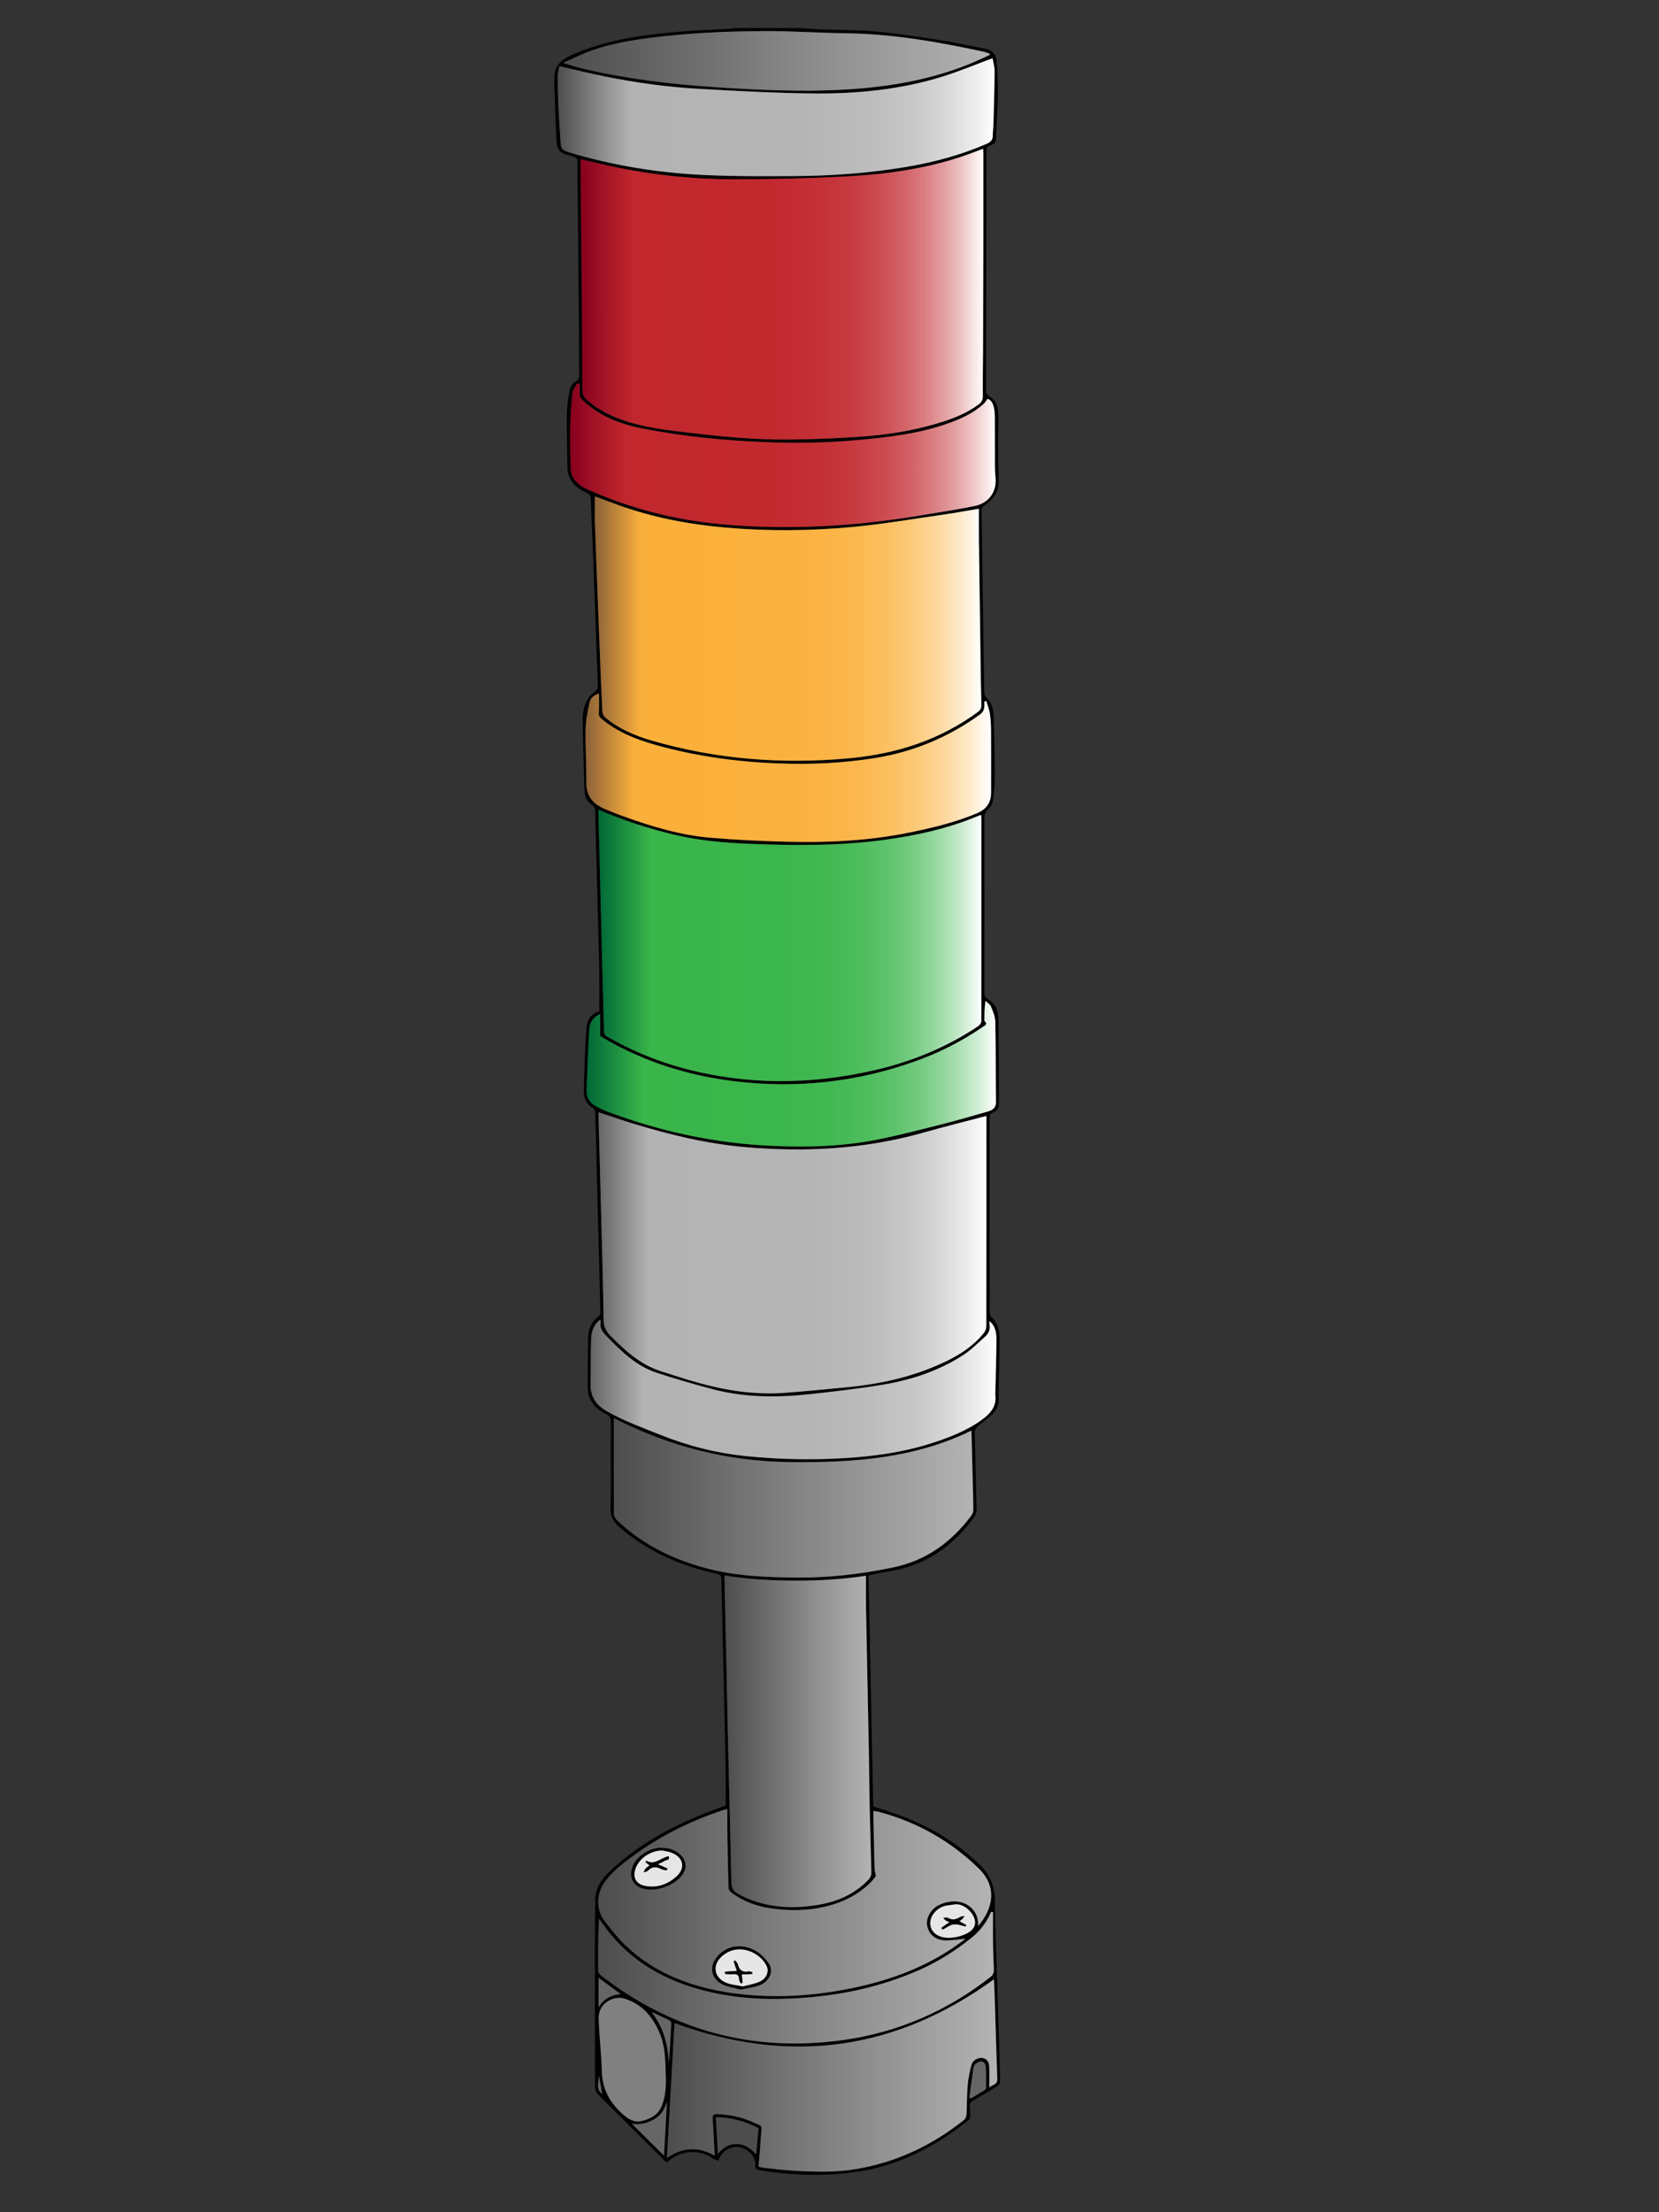 <?xml version="1.0" encoding="utf-8"?>
<!-- Generator: Adobe Illustrator 26.3.1, SVG Export Plug-In . SVG Version: 6.00 Build 0)  -->
<svg version="1.1" id="Ebene_1" xmlns="http://www.w3.org/2000/svg" xmlns:xlink="http://www.w3.org/1999/xlink" x="0px" y="0px"
	 viewBox="0 0 768 1024" style="enable-background:new 0 0 768 1024;" xml:space="preserve">
<rect x="0" y="0" width="768" height="1024" fill="#333333" stroke="none"/>
<style type="text/css">
	.st0{fill:url(#SVGID_1_);}
	.st1{fill:url(#SVGID_00000137089628785772728820000004601577001506030475_);}
	.st2{fill:url(#SVGID_00000098220040473866530240000016047696324863215491_);}
	.st3{fill:url(#SVGID_00000080171799049220916900000005534098490395308423_);}
	.st4{fill:url(#SVGID_00000176729031832410610670000004797937282737978272_);}
	.st5{fill:url(#SVGID_00000136398095290758713140000010739633936141887878_);}
	.st6{fill:url(#SVGID_00000027590628584482935360000016812913195761170606_);}
	.st7{fill:url(#SVGID_00000106829647223946579420000003453283770266988462_);}
	.st8{fill:url(#SVGID_00000090270622629293461190000016648112043289549442_);}
	.st9{fill:url(#SVGID_00000000207999492375396960000007026607851332858006_);}
	.st10{fill:url(#SVGID_00000017482376694123258560000016860485309171688327_);}
	.st11{fill:url(#SVGID_00000124872539555593956070000017447141594048274061_);}
	.st12{fill:url(#SVGID_00000156570554345045194380000005182421833139999138_);}
	.st13{fill:url(#SVGID_00000045611580002833252680000012505690187917093546_);}
	.st14{fill:url(#SVGID_00000097462267730625355170000004627720039255213469_);}
	.st15{fill:#808080;}
	.st16{fill:#4D4D4D;}
	.st17{fill:#E6E6E6;}
	.st18{fill:#666666;}
</style>
<g>
	<path d="M369.89,13c3.45,0.2,6.9,0.46,10.35,0.6c8.7,0.35,17.44,0.22,26.08,1.05c10.37,1,20.68,2.66,30.97,4.27
		c6.14,0.96,12.18,2.47,18.3,3.52c3.46,0.59,5.45,2.47,5.72,5.51c0.46,5.33,0.71,10.69,0.64,16.03c-0.1,6.78-0.67,13.56-0.9,20.34
		c-0.06,1.7-0.98,2.43-2.45,2.9c-1.35,0.44-2,1.11-1.99,2.65c0.07,10.52-0.01,21.05-0.02,31.57c-0.03,26.42-0.04,52.84-0.1,79.27
		c0,1.33,0.36,2.07,1.68,2.86c3.28,1.95,3.93,5.25,3.98,8.58c0.07,4.82-0.12,9.64-0.09,14.46c0.03,5.23,0.09,10.46,0.29,15.68
		c0.19,5.05-2.34,8.71-6.47,11.55c-1.06,0.73-1.51,1.38-1.49,2.61c0.31,18.87,0.57,37.75,0.84,56.62c0.13,9.1,0.29,18.19,0.4,27.29
		c0.01,1.14,0.3,1.92,1.22,2.8c2.65,2.54,3.08,5.95,3.18,9.28c0.27,8.89,0.48,17.78,0.49,26.68c0,3.91-0.37,7.84-0.94,11.72
		c-0.21,1.43-1.21,2.97-2.32,4c-1.21,1.13-1.57,2.21-1.57,3.72c0.04,27.03,0.04,54.07,0,81.1c0,1.39,0.31,2.15,1.75,2.97
		c3.37,1.92,4.67,5.28,4.73,8.73c0.23,13.17,0.18,26.34,0.29,39.51c0.02,2.03-0.93,3.38-2.84,4.12c-1.21,0.46-1.53,1.16-1.53,2.33
		c0.03,29.96,0.01,59.91,0.05,89.87c0,0.81,0.21,1.86,0.77,2.39c2.81,2.66,3.74,5.99,3.79,9.49c0.07,5.9-0.17,11.8-0.27,17.7
		c-0.06,3.67-0.18,7.33-0.14,11c0.03,2.91-1.1,5.33-3.3,7.27c-2.05,1.81-4.32,3.41-6.37,5.23c-0.69,0.61-1.41,1.62-1.4,2.44
		c0.24,12.15,0.64,24.29,0.86,36.43c0.02,1.16-0.67,2.48-1.4,3.48c-9.7,13.19-22.39,22.23-39.69,24.84
		c-2.72,0.41-5.39,1.06-8.08,1.59c-0.21,0.04-0.41,0.11-0.87,0.24c0.74,35.7,1.48,71.44,2.21,106.84
		c5.79,2.02,11.47,3.67,16.85,5.94c12.35,5.2,23.43,12.21,32.79,21.44c4.6,4.54,6.6,9.99,6.67,16.28
		c0.12,10.79,0.56,21.58,0.89,32.37c0.32,10.62,0.67,21.23,1.01,31.85c0.2,6.45,0.44,12.89,0.54,19.34
		c0.01,0.75-0.58,1.79-1.24,2.21c-3.66,2.33-7.39,4.56-11.17,6.71c-1.2,0.68-1.81,1.37-1.66,2.73c0.18,1.61,0.24,3.25,0.17,4.87
		c-0.02,0.57-0.42,1.29-0.9,1.67c-15.75,12.44-33.3,21.57-54.01,24.12c-14.16,1.75-28.38,1.24-42.49-1.1
		c-1.36-0.23-2.2-0.57-2.06-2.18c0.33-3.76-2.6-7.27-6.7-8.33c-3.7-0.96-7.7,0.84-9.58,4.31c-0.29,0.53-0.55,1.08-0.93,1.81
		c-0.8-0.32-1.6-0.48-2.19-0.91c-6.65-4.76-15.58-3.85-21.24,1.46c-0.1,0.09-0.25,0.12-0.48,0.23c-3.54-3.51-7.1-7.04-10.66-10.57
		c-7.02-6.96-14.07-13.9-21.02-20.93c-0.79-0.79-1.38-2.1-1.38-3.17c-0.08-22.96-0.07-45.91-0.05-68.87
		c0-6.11,0.03-12.21,0.16-18.32c0.1-4.97,2.63-8.94,6.22-12.41c10.69-10.33,23.37-18.03,37.13-24.2c5.61-2.52,11.45-4.58,17.01-6.78
		c0-5.32,0.08-10.74-0.02-16.15c-0.28-15.14-0.62-30.27-0.97-45.41c-0.33-14.39-0.73-28.77-0.97-43.16
		c-0.04-2.08-1.27-2.32-2.89-2.68c-16.68-3.69-31.64-10.44-44.32-21.42c-2.84-2.46-4.21-4.93-4.13-8.72
		c0.29-13.38,0.09-26.76,0.14-40.14c0.01-1.49-0.3-2.44-1.86-3.22c-5.4-2.7-8.91-6.67-8.86-12.74c0.06-7.94-0.03-15.88,0.25-23.81
		c0.13-3.55,1.85-6.64,4.91-8.98c0.48-0.37,0.73-1.26,0.71-1.91c-0.32-13.91-0.71-27.83-1.07-41.74
		c-0.25-9.98-0.47-19.95-0.72-29.93c-0.18-6.99-0.37-13.98-0.62-20.97c-0.02-0.58-0.37-1.41-0.85-1.69
		c-3.13-1.79-4.5-4.59-4.42-7.74c0.23-9.83,0.57-19.66,1.25-29.47c0.24-3.53,2.06-6.64,5.95-7.71c0-6.11,0.07-12.21-0.02-18.31
		c-0.12-7.6-0.37-15.2-0.57-22.8c-0.44-17.37-0.86-34.74-1.36-52.11c-0.02-0.74-0.56-1.72-1.19-2.14c-2.54-1.69-3.66-4.02-3.75-6.79
		c-0.33-11.05-0.68-22.11-0.81-33.16c-0.03-2.46,0.47-5.07,1.4-7.36c0.78-1.92,2.26-3.81,3.97-5.11c1.31-1,1.71-1.73,1.65-3.23
		c-0.56-13.7-1-27.41-1.51-41.11c-0.56-15.27-1.14-30.53-1.8-45.79c-0.03-0.69-0.89-1.64-1.62-1.96c-4.33-1.92-7.72-4.57-8.83-9.17
		c-0.16-0.66-0.28-1.33-0.29-2c-0.14-8.48-0.4-16.97-0.31-25.45c0.04-3.63,0.65-7.29,1.28-10.89c0.35-1.96,1.53-3.6,3.59-4.62
		c0.52-0.26,0.83-1.31,0.83-1.99c-0.02-10.25-0.09-20.51-0.17-30.76c-0.13-15.28-0.29-30.56-0.43-45.84
		c-0.07-7.6-0.17-15.21-0.18-22.81c0-1.23-0.43-1.76-1.7-2.12c-7.36-2.05-7.8-2.51-8.14-9.74c-0.38-8.14-0.59-16.28-0.87-24.42
		c-0.02-0.61,0.04-1.22,0.02-1.83c-0.23-5.52,2.39-8.62,7.96-11.1c16.01-7.13,33.05-9.39,50.34-10.87
		c7.8-0.67,15.64-0.87,23.46-1.31c0.48-0.03,0.95-0.22,1.42-0.33C349.85,13,359.87,13,369.89,13z M268.75,73.68
		c0,0.92-0.01,1.72,0,2.51c0.14,14.6,0.3,29.2,0.43,43.8c0.18,20.24,0.37,40.47,0.46,60.71c0.01,1.88,0.66,3.16,2.04,4.39
		c5.76,5.12,12.67,8.31,20.15,10.51c8.76,2.58,17.83,3.61,26.89,4.68c15.27,1.81,30.59,3.29,45.98,3.18
		c11.82-0.09,23.65-0.57,35.43-1.46c12.36-0.93,24.57-3.03,36.37-6.8c5.86-1.87,11.44-4.27,16.37-7.86
		c1.38-1.01,2.11-2.15,2.09-3.95c-0.08-6.93,0.08-13.85,0.1-20.78c0.06-17.79,0.11-35.59,0.14-53.38c0.02-12.77,0.01-25.54,0-38.31
		c0-0.64-0.08-1.27-0.14-2.06c-2.3,0.87-4.37,1.67-6.46,2.43c-18.61,6.73-38.1,9.45-57.85,10.45c-17.24,0.87-34.52,1.3-51.78,1.27
		c-18.6-0.04-37.06-2.02-55.25-5.85C278.8,76.12,273.91,74.89,268.75,73.68z M456.65,516.54c-9.88,2.61-19.61,5.02-29.23,7.74
		c-27.15,7.68-54.84,9.16-82.92,6.66c-17.57-1.56-34.51-5.72-51.23-10.78c-5.42-1.64-10.75-3.51-16.2-5.3c0,0.58-0.02,1.25,0,1.91
		c0.42,15.68,0.85,31.35,1.25,47.03c0.4,15.75,0.86,31.49,1.1,47.24c0.05,3.04,1.11,5.22,3.29,7.42
		c6.81,6.89,13.88,13.35,23.68,16.41c5.64,1.76,11.23,3.64,16.92,5.22c12.81,3.55,25.88,5.58,39.28,4.68
		c9.33-0.63,18.63-1.64,27.94-2.48c13.78-1.24,27.22-3.82,40.02-8.92c9.51-3.79,18.44-8.35,24.83-16.26
		c0.72-0.89,1.21-2.18,1.21-3.28c0.06-31.72,0.05-63.44,0.05-95.16C456.65,517.94,456.65,517.22,456.65,516.54z M277.06,374.81
		c0,0.68-0.01,1.15,0,1.62c0.52,21.31,1.03,42.62,1.57,63.92c0.31,12.35,0.69,24.7,0.99,37.05c0.03,1.12,0.32,1.81,1.42,2.44
		c10.94,6.28,22.54,11.17,34.86,14.52c29.48,8.02,59.12,7.84,88.79,1.06c17.35-3.97,33.48-10.59,48.05-20.35
		c0.74-0.5,1.55-1.52,1.55-2.29c0.08-31.11,0.06-62.21,0.05-93.32c0-0.71-0.07-1.41-0.11-2.17c-0.42,0.08-0.65,0.08-0.83,0.16
		c-13.91,5.92-28.6,9.21-43.63,11.27c-20.77,2.85-41.66,2.72-62.56,1.88c-11.82-0.48-23.59-1.46-35.11-4.23
		C300.14,383.5,288.52,379.78,277.06,374.81z M453.17,235.48c-5.65,0.95-10.9,1.94-16.18,2.69c-14.04,2.01-28.05,4.41-42.16,5.75
		c-19.73,1.87-39.54,2.03-59.34,0.26c-16.82-1.5-33.24-4.64-49.05-10.31c-3.77-1.35-7.51-2.79-11.04-4.1c0,4.36-0.13,8.69,0.02,13
		c0.65,18.25,1.38,36.49,2.09,54.74c0.41,10.65,0.8,21.3,1.32,31.94c0.05,0.98,0.73,2.18,1.54,2.85
		c6.15,5.08,13.45,8.22,21.19,10.47c29.85,8.69,60.32,11.11,91.39,8.25c22.27-2.05,42.55-8.63,60.16-21.77
		c0.64-0.48,1.18-1.49,1.18-2.26c0.02-4.07-0.17-8.14-0.23-12.21c-0.3-21.45-0.6-42.9-0.87-64.35
		C453.12,245.48,453.17,240.54,453.17,235.48z M335.4,729.26c0,0.64-0.01,1.1,0,1.56c0.3,13.78,0.61,27.55,0.91,41.33
		c0.23,10.79,0.44,21.58,0.7,32.37c0.49,21.17,1.05,42.34,1.5,63.51c0.15,7.17,0.07,7.2,6.95,10.5c0.52,0.25,1.05,0.46,1.59,0.67
		c10.41,4.03,21.16,4.31,32.06,2.46c9.02-1.54,16.91-5.2,23.06-11.71c0.72-0.76,1.23-2.02,1.22-3.03
		c-0.18-9.9-0.54-19.79-0.75-29.69c-0.2-9.16-0.26-18.31-0.43-27.47c-0.42-21.99-0.88-43.98-1.29-65.97
		c-0.09-4.72-0.01-9.45-0.01-14.4c-11.28,1.69-22.04,2.3-32.86,2.25C357.15,731.6,346.32,731.05,335.4,729.26z M449.71,662.19
		c-26.44,12.94-54.66,14.86-83.39,14.61c-29.14-0.25-56.36-7.14-82.17-20.38c0,0.99,0,1.33,0,1.66c0,14.19-0.03,28.39,0.05,42.58
		c0.01,1,0.63,2.23,1.4,2.97c11.49,11.12,25.56,18.06,41.33,22.29c13.69,3.67,27.74,4.19,41.82,4.32
		c15.06,0.14,29.88-1.62,44.63-4.68c15.76-3.27,27.04-11.87,36.08-23.73c0.63-0.83,1.12-1.96,1.12-2.95
		c-0.01-5.16-0.19-10.31-0.32-15.47C450.08,676.42,449.9,669.43,449.71,662.19z M452.79,891.52c7.14-8.17,8.87-18.29,0.28-26.66
		c-12.81-12.48-28.09-21.3-45.93-26.11c-0.86-0.23-1.77-0.34-2.82-0.53c0,1.32-0.02,2.4,0,3.48c0.16,7.67,0.3,15.34,0.51,23.01
		c0.03,1.11,0.37,2.21,0.63,3.67c-2.98,4.39-9.42,9.24-16.19,11.88c-10.35,4.02-21.11,4.59-32.06,3.11
		c-6.78-0.92-13.03-3.17-18.44-7.19c-0.71-0.53-1.49-1.45-1.52-2.21c-0.27-8.21-0.41-16.42-0.54-24.64
		c-0.06-3.9-0.01-7.81-0.01-11.98c-1.12,0.3-1.61,0.4-2.07,0.55c-15.11,4.97-29.03,11.97-41.65,21.22
		c-4.63,3.39-9.15,6.88-12.61,11.43c-4.33,5.69-4.76,13.2-0.35,18.82c2.95,3.77,5.88,7.62,9.35,10.96
		c13.9,13.37,31.4,19.81,50.77,22.37c18.39,2.43,36.64,1.21,54.69-2.52c18.34-3.79,35.41-10.32,50.26-21.38
		c0.64-0.48,1.27-0.98,1.81-1.41c-3.06,0.29-6.06,0.8-9.05,0.78c-3.36-0.02-6.25-1.35-7.82-4.35c-1.61-3.07-1.12-6.08,0.87-8.87
		c1.84-2.59,4.66-3.84,7.76-4.51C446.62,878.73,453.28,883.87,452.79,891.52z M312.25,936.48c-1.16,20.65-2.32,41.33-3.5,62.41
		c7.31-5.09,14.55-5.32,22.13-1.09c-0.17-3.04-0.31-5.75-0.46-8.46c-0.15-2.71-0.29-5.42-0.46-8.14c-0.15-2.34,0.22-2.74,2.79-2.59
		c5.41,0.31,10.64,1.38,15.53,3.61c5.26,2.4,4.31,1.04,4,6.4c-0.28,4.73-0.73,9.45-1.12,14.32c0.85,0.17,1.6,0.39,2.37,0.47
		c4.46,0.48,8.92,1.09,13.4,1.35c9.79,0.58,19.67,0.9,29.33-0.72c18.9-3.17,35.48-11.14,50.05-22.78c0.64-0.52,1.05-1.58,1.1-2.41
		c0.25-4.54,0.17-9.1,0.56-13.63c0.28-3.22,0.93-6.45,1.79-9.58c0.56-2.05,3.2-3.34,5.1-3.03c1.89,0.31,2.98,1.59,3.08,4.11
		c0.13,3.02,0.03,6.05,0.03,9.44c1.7-1.22,3.8-1.26,3.7-3.75c-0.46-12.48-0.78-24.97-1.16-37.45c-0.09-2.93-0.24-5.87-0.36-8.79
		C414.88,948.98,365.91,956.09,312.25,936.48z M258.95,30.66c-0.27,1.46-0.77,2.96-0.77,4.46c0,4.72,0.1,9.44,0.32,14.15
		c0.26,5.56,0.69,11.11,1.02,16.66c0.17,2.85,0.75,3.59,3.7,4.49c20.18,6.13,40.95,9.48,62.07,10.53c14.1,0.7,28.27,0.62,42.4,0.53
		c17.06-0.1,34.05-1.3,50.88-4.08c13.26-2.19,26.11-5.56,38.34-10.93c1.84-0.81,2.66-1.87,2.67-3.71c0.01-1.83,0.27-3.66,0.32-5.49
		c0.22-8.13,0.48-16.27,0.54-24.41c0.01-2.09-0.67-4.19-0.97-5.94c-7.88,2.92-15.3,6.05-22.97,8.44
		c-19.46,6.09-39.67,8.07-60.04,7.87c-17.61-0.17-35.22-1.14-52.81-2.13c-14.7-0.83-29.28-2.81-43.68-5.74
		C273.06,33.99,266.21,32.31,258.95,30.66z M457.17,184.59c-0.74,0.97-1.24,1.88-1.98,2.55c-4.38,3.91-9.68,6.43-15.23,8.48
		c-13.78,5.09-28.33,6.75-42.92,8.09c-14.46,1.32-28.96,1.55-43.48,0.95c-18.87-0.78-37.61-2.67-56.1-6.29
		c-10.42-2.04-20.08-5.77-27.74-13.12c-1.06-1.02-1.55-2-1.43-3.4c0.12-1.36,0.03-2.73,0.03-4.1c-0.38-0.09-0.76-0.17-1.14-0.26
		c-0.76,1.52-2.02,2.99-2.18,4.56c-0.56,5.31-0.9,10.66-1,16c-0.12,6.17,0.03,12.34,0.19,18.51c0.13,5.05,3.48,8.05,7.97,10.06
		c17.79,7.96,36.48,13.11,56.05,15.43c16.46,1.94,32.97,2.29,49.53,1.64c17.06-0.67,33.96-2.61,50.75-5.48
		c7.55-1.3,15.16-2.39,22.65-3.95c6.7-1.4,10.33-6.63,9.73-13.04c-0.18-1.89-0.27-3.79-0.28-5.69c-0.03-7.54,0.02-15.08-0.03-22.62
		c-0.01-1.55-0.16-3.13-0.55-4.63C459.58,186.61,458.76,185.08,457.17,184.59z M456.6,324.51c-0.3,0.06-0.59,0.11-0.89,0.17
		c0.02,2.22,0.26,4.38-2.02,6.02c-14.46,10.41-30.58,17.28-48.59,20.17c-14.64,2.35-29.4,3.06-44.23,2.52
		c-19.56-0.72-38.82-3.34-57.59-8.65c-9.01-2.55-17.58-5.97-24.73-11.95c-0.9-0.76-1.44-1.42-1.34-2.73
		c0.21-2.93,0.07-5.89,0.07-9.03c-2.57,0.9-3.89,1.91-4.42,4.41c-0.86,4.03-1.7,8.15-1.77,12.24c-0.14,8.21,0.42,16.42,0.35,24.63
		c-0.05,5.93,2.87,9.74,8.41,12.08c2.64,1.12,5.29,2.22,7.99,3.19c13.15,4.74,26.52,8.88,40.6,10.14
		c11.62,1.03,23.3,1.55,34.97,1.87c19.11,0.52,38.16-0.31,56.93-4.1c10.84-2.18,21.57-4.7,31.76-8.97c4.55-1.9,6.7-4.98,6.71-9.5
		c0.02-9.64,0.04-19.27-0.02-28.91c-0.02-2.57-0.13-5.17-0.52-7.71C457.96,328.41,457.17,326.47,456.6,324.51z M277.8,469.39
		c-3.36,1.49-4.81,4.1-4.99,7.05c-0.59,9.48-0.97,18.97-1.25,28.47c-0.1,3.37,1.68,5.98,4.98,7.54c1.68,0.79,3.35,1.63,5.1,2.28
		c24.22,9.07,49.33,14.46,75.42,15.67c16.73,0.77,33.4,0.3,49.81-3.03c10.11-2.05,20.1-4.67,30.09-7.2
		c6.84-1.74,13.61-3.74,20.39-5.68c2.21-0.63,3.74-1.73,3.71-4.33c-0.15-12.36-0.04-24.72-0.29-37.07
		c-0.05-2.41-1.09-4.87-2.02-7.18c-0.41-1.02-1.67-1.75-2.55-2.61c-0.49,3.08-0.49,5.8-0.49,8.51c0,0.27-0.09,0.65,0.06,0.8
		c1.64,1.55,0.09,2.11-0.97,2.84c-9.83,6.74-20.48,12.07-31.87,16.08c-26.71,9.4-54.23,12.39-82.55,9.01
		c-21.96-2.62-42.44-9.15-61.25-20.16c-0.64-0.38-1.24-0.83-1.33-0.89C277.8,475.83,277.8,472.74,277.8,469.39z M458.09,611.48
		c0,0.6-0.09,1.21,0.02,1.79c0.4,2.21-0.46,4.02-2.12,5.48c-3.26,2.87-6.32,6.05-9.97,8.42c-11.31,7.35-24.09,11.6-37.54,13.82
		c-11.2,1.85-22.51,3.16-33.81,4.37c-15.01,1.61-30.01,1.56-44.68-2.31c-8.77-2.31-17.5-4.84-26.09-7.67
		c-9.26-3.05-15.86-9.55-22.34-16.11c-2.07-2.1-4.13-4.06-3.48-7.25c0.07-0.34-0.14-0.73-0.24-1.16c-2.64,1.95-4.09,4.84-4.19,9.1
		c-0.17,6.99-0.12,13.97-0.24,20.96c-0.1,5.56,2.52,9.45,7.58,12.35c7.84,4.49,16.36,7.53,24.74,10.9
		c12.89,5.18,26.25,8.51,40.19,9.9c14.96,1.49,29.95,1.8,44.97,0.88c13.35-0.81,26.52-2.58,39.26-6.56
		c8.75-2.74,17.27-5.98,24.64-11.37c3.96-2.9,6.73-6.38,5.97-11.46c-0.08-0.53,0.04-1.08,0.05-1.63c0.18-8.07,0.44-16.14,0.48-24.22
		C461.29,616.74,460.72,613.78,458.09,611.48z M458.17,25.41c-0.02-0.18-0.03-0.37-0.05-0.55c-0.91-0.31-1.79-0.71-2.73-0.91
		c-20.93-4.54-41.98-8.25-63.58-8.54c-12.62-0.17-25.23-1.08-37.85-1.02c-17.78,0.08-35.55,0.88-53.18,3.15
		c-12.16,1.56-24.14,3.88-35.14,9.36c-1.6,0.8-3.3,1.41-4.95,2.1c3.63,1.39,7.16,2.33,10.73,3.15c19.85,4.53,40.04,6.95,60.4,8.25
		c22.89,1.46,45.79,2.48,68.7,0.35c17.13-1.6,33.75-5.07,49.53-11.65C452.79,27.95,455.46,26.64,458.17,25.41z M459.69,885.02
		c-0.3,0-0.59,0-0.89-0.01c-1.99,4.71-5.02,8.76-9.11,12.02c-7.59,6.06-15.79,11.27-24.89,15.2c-14.62,6.31-29.95,10.16-45.91,11.88
		c-17.21,1.85-34.34,1.79-51.23-2.27c-19.25-4.62-35.42-13.69-47.06-29.11c-1.14-1.51-2.2-3.08-3.29-4.63
		c-0.43,8.15-0.47,16.21-0.37,24.28c0.01,0.71,0.74,1.59,1.4,2.1c32.62,25.27,69.88,35.67,111.89,29.83
		c25.86-3.6,48.7-13.74,68.68-29.51c0.64-0.51,1.12-1.57,1.11-2.38c-0.01-4.21-0.25-8.41-0.31-12.62
		C459.64,894.88,459.69,889.95,459.69,885.02z M308.22,961c-0.22-6.63-0.16-13.31-2.76-19.64c-3.1-7.52-7.96-13.56-16.45-16.24
		c-1.51-0.48-3.48-0.41-5.01,0.07c-4.59,1.44-6.95,4.88-6.84,9.19c0.22,8.19,1.24,16.36,1.47,24.55c0.22,7.89,3.5,14.15,9.51,19.55
		c2.72,2.45,5.38,4.21,9.18,3.25c4.13-1.05,7.49-2.99,9.09-7.09C308.15,970.18,308.38,965.63,308.22,961z M332.33,996.96
		c2.61-3.04,5.3-4.7,8.96-4.55c3.62,0.15,6.2,2.15,8.78,4.75c0.37-4.28,0.7-8.1,1.03-12.05c-6.04-3.12-12.46-5.03-19.71-5.06
		C331.71,985.69,332.01,991.08,332.33,996.96z M439.25,896.99c3.11,0.01,7.06-1.11,9.4-2.68c1.61-1.07,2.71-2.43,2.74-4.37
		c0.06-3.78-4.46-8.38-8.47-8.48c-1.27-0.03-2.54,0.38-3.83,0.47c-4.61,0.32-8.63,4.36-8.45,8.54
		C430.83,894.4,434.21,896.97,439.25,896.99z M292.53,983.06c5.1,5.05,9.75,9.66,14.84,14.71c0.49-8.66,0.95-16.73,1.4-24.8
		c-1.14,3.17-2.53,6.07-5.76,7.89C299.95,982.59,296.78,983.74,292.53,983.06z M448.73,971.01c0.26,0.09,0.52,0.17,0.78,0.26
		c2.06-1.22,4.13-2.43,6.16-3.69c0.37-0.23,0.79-0.71,0.8-1.08c0.02-3.45,0.05-6.9-0.18-10.34c-0.05-0.72-1.05-1.84-1.75-1.95
		c-0.87-0.13-2.03,0.44-2.79,1.03c-0.61,0.47-1.02,1.37-1.14,2.13C449.92,961.9,449.35,966.46,448.73,971.01z M301.62,931.32
		c5.47,7.01,7.57,14.92,7.99,23.39c0.5-6.03,0.87-12.05,1.14-18.07c0.02-0.5-0.5-1.27-1-1.52
		C307.08,933.78,304.34,932.57,301.62,931.32z M287.35,923.02c-3.62-2.64-6.9-5.03-10.26-7.49c0,4.5,0,8.81,0,13.62
		C279.53,925.22,282.83,923.41,287.35,923.02z M278.75,969.3c-0.54-3.23-1.01-6.03-1.48-8.83
		C277.52,963.34,275.42,966.56,278.75,969.3z"/>
	<linearGradient id="SVGID_1_" gradientUnits="userSpaceOnUse" x1="335.397" y1="806.009" x2="403.377" y2="806.009">
		<stop  offset="0" style="stop-color:#4D4D4D"/>
		<stop  offset="0.659" style="stop-color:#939393"/>
		<stop  offset="1" style="stop-color:#B3B3B3"/>
		<stop  offset="1" style="stop-color:#B5B5B5"/>
		<stop  offset="1" style="stop-color:#BCBCBC"/>
		<stop  offset="1" style="stop-color:#C7C7C7"/>
		<stop  offset="1" style="stop-color:#D8D8D8"/>
		<stop  offset="1" style="stop-color:#EEEEEE"/>
		<stop  offset="1" style="stop-color:#FFFFFF"/>
	</linearGradient>
	<path class="st0" d="M335.4,729.26c10.92,1.8,21.75,2.34,32.63,2.39c10.82,0.05,21.58-0.56,32.86-2.25c0,4.95-0.07,9.68,0.01,14.4
		c0.41,21.99,0.87,43.98,1.29,65.97c0.17,9.16,0.23,18.31,0.43,27.47c0.22,9.9,0.57,19.79,0.75,29.69c0.02,1.02-0.49,2.27-1.22,3.03
		c-6.15,6.51-14.04,10.17-23.06,11.71c-10.9,1.86-21.66,1.58-32.06-2.46c-0.54-0.21-1.07-0.42-1.59-0.67
		c-6.89-3.3-6.8-3.33-6.95-10.5c-0.45-21.17-1-42.34-1.5-63.51c-0.25-10.79-0.46-21.58-0.7-32.37c-0.3-13.78-0.6-27.55-0.91-41.33
		C335.39,730.36,335.4,729.9,335.4,729.26z"/>
	
		<linearGradient id="SVGID_00000090293277601870048540000008739051204747998854_" gradientUnits="userSpaceOnUse" x1="284.138" y1="693.331" x2="450.573" y2="693.331">
		<stop  offset="0" style="stop-color:#4D4D4D"/>
		<stop  offset="0.659" style="stop-color:#939393"/>
		<stop  offset="1" style="stop-color:#B3B3B3"/>
		<stop  offset="1" style="stop-color:#B5B5B5"/>
		<stop  offset="1" style="stop-color:#BCBCBC"/>
		<stop  offset="1" style="stop-color:#C7C7C7"/>
		<stop  offset="1" style="stop-color:#D8D8D8"/>
		<stop  offset="1" style="stop-color:#EEEEEE"/>
		<stop  offset="1" style="stop-color:#FFFFFF"/>
	</linearGradient>
	<path style="fill:url(#SVGID_00000090293277601870048540000008739051204747998854_);" d="M449.71,662.19
		c0.19,7.25,0.37,14.23,0.54,21.21c0.13,5.16,0.31,10.31,0.32,15.47c0,0.99-0.49,2.13-1.12,2.95
		c-9.05,11.86-20.33,20.46-36.08,23.73c-14.75,3.06-29.57,4.82-44.63,4.68c-14.08-0.13-28.13-0.65-41.82-4.32
		c-15.77-4.23-29.84-11.17-41.33-22.29c-0.76-0.74-1.39-1.97-1.4-2.97c-0.09-14.19-0.06-28.39-0.05-42.58c0-0.33,0-0.67,0-1.66
		c25.81,13.25,53.04,20.13,82.17,20.38C395.05,677.05,423.27,675.12,449.71,662.19z"/>
	
		<linearGradient id="SVGID_00000133517192253590805130000010129079897031911856_" gradientUnits="userSpaceOnUse" x1="276.922" y1="880.658" x2="458.85" y2="880.658">
		<stop  offset="0" style="stop-color:#4D4D4D"/>
		<stop  offset="0.659" style="stop-color:#939393"/>
		<stop  offset="1" style="stop-color:#B3B3B3"/>
		<stop  offset="1" style="stop-color:#B5B5B5"/>
		<stop  offset="1" style="stop-color:#BCBCBC"/>
		<stop  offset="1" style="stop-color:#C7C7C7"/>
		<stop  offset="1" style="stop-color:#D8D8D8"/>
		<stop  offset="1" style="stop-color:#EEEEEE"/>
		<stop  offset="1" style="stop-color:#FFFFFF"/>
	</linearGradient>
	<path style="fill:url(#SVGID_00000133517192253590805130000010129079897031911856_);" d="M452.79,891.52
		c0.49-7.66-6.17-12.79-14.11-11.06c-3.1,0.67-5.91,1.92-7.76,4.51c-1.99,2.8-2.48,5.8-0.87,8.87c1.56,2.99,4.45,4.32,7.82,4.35
		c2.99,0.02,5.99-0.5,9.05-0.78c-0.54,0.42-1.17,0.93-1.81,1.41c-14.84,11.05-31.91,17.58-50.26,21.38
		c-18.06,3.73-36.3,4.95-54.69,2.52c-19.37-2.56-36.87-9.01-50.77-22.37c-3.47-3.34-6.4-7.19-9.35-10.96
		c-4.41-5.63-3.98-13.14,0.35-18.82c3.46-4.55,7.98-8.04,12.61-11.43c12.62-9.24,26.54-16.25,41.65-21.22
		c0.46-0.15,0.95-0.25,2.07-0.55c0,4.17-0.05,8.07,0.01,11.98c0.13,8.21,0.27,16.43,0.54,24.64c0.02,0.76,0.81,1.68,1.52,2.21
		c5.41,4.02,11.66,6.27,18.44,7.19c10.95,1.49,21.71,0.92,32.06-3.11c6.77-2.63,13.21-7.49,16.19-11.88
		c-0.26-1.45-0.6-2.55-0.63-3.67c-0.21-7.67-0.35-15.34-0.51-23.01c-0.02-1.08,0-2.16,0-3.48c1.06,0.2,1.96,0.3,2.82,0.53
		c17.84,4.81,33.12,13.63,45.93,26.11C461.66,873.23,459.93,883.35,452.79,891.52z M342.87,920.93c3.26-0.73,6.21-1.02,8.82-2.06
		c4.7-1.87,6.58-6.63,4.03-10.2c-1.52-2.14-3.53-4.26-5.85-5.58c-7.25-4.11-14.57-2.14-18.64,3.73c-2.85,4.11-1.56,9.33,3.06,11.6
		C336.96,919.74,340.13,920.17,342.87,920.93z M305.98,855.39c-4.82-0.29-12.15,3.97-13.49,9.79c-1.03,4.43,0.87,7.84,5.53,9.08
		c5.99,1.6,15.08-1.88,18.16-6.97c1.74-2.88,1.45-5.99-0.93-8.45C312.81,856.31,309.66,855.33,305.98,855.39z"/>
	
		<linearGradient id="SVGID_00000132069714852570187530000011271981683215214011_" gradientUnits="userSpaceOnUse" x1="308.742" y1="960.702" x2="461.663" y2="960.702">
		<stop  offset="0" style="stop-color:#4D4D4D"/>
		<stop  offset="0.659" style="stop-color:#939393"/>
		<stop  offset="1" style="stop-color:#B3B3B3"/>
		<stop  offset="1" style="stop-color:#B5B5B5"/>
		<stop  offset="1" style="stop-color:#BCBCBC"/>
		<stop  offset="1" style="stop-color:#C7C7C7"/>
		<stop  offset="1" style="stop-color:#D8D8D8"/>
		<stop  offset="1" style="stop-color:#EEEEEE"/>
		<stop  offset="1" style="stop-color:#FFFFFF"/>
	</linearGradient>
	<path style="fill:url(#SVGID_00000132069714852570187530000011271981683215214011_);" d="M312.25,936.48
		c53.66,19.61,102.64,12.5,147.9-20.31c0.12,2.92,0.27,5.85,0.36,8.79c0.38,12.48,0.69,24.97,1.16,37.45c0.09,2.49-2,2.53-3.7,3.75
		c0-3.4,0.1-6.43-0.03-9.44c-0.1-2.52-1.19-3.8-3.08-4.11c-1.9-0.32-4.54,0.97-5.1,3.03c-0.86,3.13-1.51,6.36-1.79,9.58
		c-0.39,4.53-0.31,9.09-0.56,13.63c-0.05,0.83-0.45,1.9-1.1,2.41c-14.57,11.64-31.15,19.61-50.05,22.78
		c-9.66,1.62-19.53,1.3-29.33,0.72c-4.48-0.27-8.94-0.87-13.4-1.35c-0.77-0.08-1.52-0.3-2.37-0.47c0.39-4.87,0.84-9.59,1.12-14.32
		c0.32-5.35,1.26-4-4-6.4c-4.88-2.22-10.12-3.29-15.53-3.61c-2.57-0.15-2.95,0.25-2.79,2.59c0.18,2.71,0.31,5.42,0.46,8.14
		c0.15,2.71,0.29,5.41,0.46,8.46c-7.58-4.22-14.82-4-22.13,1.09C309.93,977.81,311.09,957.12,312.25,936.48z"/>
	
		<linearGradient id="SVGID_00000022546748881182865390000013169971453830975151_" gradientUnits="userSpaceOnUse" x1="258.181" y1="54.246" x2="460.441" y2="54.246">
		<stop  offset="0" style="stop-color:#4D4D4D"/>
		<stop  offset="0.112" style="stop-color:#939393"/>
		<stop  offset="0.17" style="stop-color:#B3B3B3"/>
		<stop  offset="0.565" style="stop-color:#B5B5B5"/>
		<stop  offset="0.707" style="stop-color:#BCBCBC"/>
		<stop  offset="0.808" style="stop-color:#C7C7C7"/>
		<stop  offset="0.89" style="stop-color:#D8D8D8"/>
		<stop  offset="0.959" style="stop-color:#EEEEEE"/>
		<stop  offset="1" style="stop-color:#FFFFFF"/>
	</linearGradient>
	<path style="fill:url(#SVGID_00000022546748881182865390000013169971453830975151_);" d="M258.95,30.66
		c7.26,1.64,14.11,3.33,21.02,4.73c14.4,2.92,28.98,4.91,43.68,5.74c17.59,0.99,35.2,1.96,52.81,2.13
		c20.37,0.2,40.58-1.79,60.04-7.87c7.67-2.4,15.08-5.52,22.97-8.44c0.3,1.74,0.98,3.84,0.97,5.94c-0.06,8.14-0.32,16.27-0.54,24.41
		c-0.05,1.83-0.31,3.66-0.32,5.49c-0.01,1.85-0.84,2.91-2.67,3.71c-12.23,5.37-25.08,8.74-38.34,10.93
		c-16.83,2.78-33.82,3.98-50.88,4.08c-14.13,0.08-28.3,0.17-42.4-0.53c-21.12-1.05-41.89-4.4-62.07-10.53
		c-2.95-0.9-3.53-1.64-3.7-4.49c-0.34-5.56-0.77-11.11-1.02-16.66c-0.22-4.71-0.32-9.43-0.32-14.15
		C258.18,33.62,258.69,32.13,258.95,30.66z"/>
	<g>
		
			<linearGradient id="SVGID_00000144314109620860743620000000110490108350633352_" gradientUnits="userSpaceOnUse" x1="268.743" y1="136.166" x2="455.212" y2="136.166">
			<stop  offset="0" style="stop-color:#87001E"/>
			<stop  offset="0.057" style="stop-color:#A21225"/>
			<stop  offset="0.131" style="stop-color:#C1272D"/>
			<stop  offset="0.466" style="stop-color:#C2292F"/>
			<stop  offset="0.587" style="stop-color:#C33035"/>
			<stop  offset="0.672" style="stop-color:#C73B41"/>
			<stop  offset="0.742" style="stop-color:#CC4C51"/>
			<stop  offset="0.802" style="stop-color:#D26267"/>
			<stop  offset="0.854" style="stop-color:#DA7E81"/>
			<stop  offset="0.902" style="stop-color:#E39EA1"/>
			<stop  offset="0.946" style="stop-color:#EEC4C5"/>
			<stop  offset="0.985" style="stop-color:#FAEDED"/>
			<stop  offset="1" style="stop-color:#FFFFFF"/>
		</linearGradient>
		<path style="fill:url(#SVGID_00000144314109620860743620000000110490108350633352_);" d="M268.75,73.68
			c5.16,1.2,10.05,2.44,14.99,3.47c18.19,3.83,36.65,5.81,55.25,5.85c17.26,0.03,34.54-0.4,51.78-1.27
			c19.74-1,39.24-3.71,57.85-10.45c2.09-0.75,4.15-1.56,6.46-2.43c0.05,0.79,0.14,1.42,0.14,2.06c0.01,12.77,0.02,25.54,0,38.31
			c-0.03,17.79-0.08,35.59-0.14,53.38c-0.02,6.93-0.18,13.85-0.1,20.78c0.02,1.8-0.71,2.94-2.09,3.95
			c-4.92,3.59-10.51,5.99-16.37,7.86c-11.8,3.77-24.01,5.87-36.37,6.8c-11.78,0.89-23.61,1.37-35.43,1.46
			c-15.4,0.12-30.71-1.36-45.98-3.18c-9.06-1.08-18.13-2.1-26.89-4.68c-7.48-2.21-14.39-5.39-20.15-10.51
			c-1.38-1.23-2.03-2.51-2.04-4.39c-0.08-20.24-0.28-40.47-0.46-60.71c-0.13-14.6-0.29-29.2-0.43-43.8
			C268.74,75.4,268.75,74.6,268.75,73.68z"/>
		
			<linearGradient id="SVGID_00000141453982966584768300000018141004806633884052_" gradientUnits="userSpaceOnUse" x1="263.942" y1="210.733" x2="460.923" y2="210.733">
			<stop  offset="0" style="stop-color:#87001E"/>
			<stop  offset="0.057" style="stop-color:#A21225"/>
			<stop  offset="0.131" style="stop-color:#C1272D"/>
			<stop  offset="0.466" style="stop-color:#C2292F"/>
			<stop  offset="0.587" style="stop-color:#C33035"/>
			<stop  offset="0.672" style="stop-color:#C73B41"/>
			<stop  offset="0.742" style="stop-color:#CC4C51"/>
			<stop  offset="0.802" style="stop-color:#D26267"/>
			<stop  offset="0.854" style="stop-color:#DA7E81"/>
			<stop  offset="0.902" style="stop-color:#E39EA1"/>
			<stop  offset="0.946" style="stop-color:#EEC4C5"/>
			<stop  offset="0.985" style="stop-color:#FAEDED"/>
			<stop  offset="1" style="stop-color:#FFFFFF"/>
		</linearGradient>
		<path style="fill:url(#SVGID_00000141453982966584768300000018141004806633884052_);" d="M457.17,184.59
			c1.59,0.49,2.41,2.02,2.83,3.67c0.38,1.5,0.54,3.08,0.55,4.63c0.05,7.54,0,15.08,0.03,22.62c0.01,1.9,0.1,3.8,0.28,5.69
			c0.6,6.42-3.04,11.65-9.73,13.04c-7.49,1.56-15.09,2.66-22.65,3.95c-16.79,2.88-33.69,4.82-50.75,5.48
			c-16.56,0.65-33.07,0.3-49.53-1.64c-19.58-2.31-38.26-7.47-56.05-15.43c-4.49-2.01-7.84-5.01-7.97-10.06
			c-0.16-6.17-0.31-12.35-0.19-18.51c0.1-5.34,0.44-10.69,1-16c0.16-1.57,1.42-3.04,2.18-4.56c0.38,0.09,0.76,0.17,1.14,0.26
			c0,1.37,0.09,2.74-0.03,4.1c-0.12,1.39,0.36,2.38,1.43,3.4c7.66,7.34,17.31,11.08,27.74,13.12c18.49,3.62,37.23,5.5,56.1,6.29
			c14.52,0.6,29.03,0.38,43.48-0.95c14.58-1.33,29.13-3,42.92-8.09c5.56-2.05,10.86-4.57,15.23-8.48
			C455.94,186.47,456.43,185.55,457.17,184.59z"/>
	</g>
	<g>
		
			<linearGradient id="SVGID_00000131325395059681370920000018127972869559082430_" gradientUnits="userSpaceOnUse" x1="275.334" y1="290.958" x2="454.276" y2="290.958">
			<stop  offset="0" style="stop-color:#8C6239"/>
			<stop  offset="0.092" style="stop-color:#E19D3B"/>
			<stop  offset="0.12" style="stop-color:#FBB03B"/>
			<stop  offset="0.466" style="stop-color:#FBB13D"/>
			<stop  offset="0.59" style="stop-color:#FBB344"/>
			<stop  offset="0.679" style="stop-color:#FBB84F"/>
			<stop  offset="0.751" style="stop-color:#FCBF60"/>
			<stop  offset="0.812" style="stop-color:#FCC876"/>
			<stop  offset="0.867" style="stop-color:#FDD392"/>
			<stop  offset="0.916" style="stop-color:#FDE0B2"/>
			<stop  offset="0.96" style="stop-color:#FEEFD6"/>
			<stop  offset="1" style="stop-color:#FFFFFF"/>
		</linearGradient>
		<path style="fill:url(#SVGID_00000131325395059681370920000018127972869559082430_);" d="M453.17,235.48
			c0,5.07-0.05,10.01,0.01,14.94c0.27,21.45,0.56,42.9,0.87,64.35c0.06,4.07,0.25,8.14,0.23,12.21c0,0.77-0.54,1.77-1.18,2.26
			c-17.61,13.15-37.88,19.73-60.16,21.77c-31.07,2.86-61.55,0.44-91.39-8.25c-7.74-2.25-15.04-5.4-21.19-10.47
			c-0.8-0.66-1.49-1.86-1.54-2.85c-0.52-10.64-0.9-21.29-1.32-31.94c-0.71-18.25-1.44-36.49-2.09-54.74
			c-0.15-4.31-0.02-8.64-0.02-13c3.54,1.32,7.27,2.75,11.04,4.1c15.81,5.67,32.23,8.81,49.05,10.31
			c19.79,1.77,39.61,1.61,59.34-0.26c14.12-1.34,28.12-3.74,42.16-5.75C442.27,237.41,447.52,236.42,453.17,235.48z"/>
		
			<linearGradient id="SVGID_00000074423768906067333370000013228018481213220797_" gradientUnits="userSpaceOnUse" x1="271.062" y1="355.378" x2="458.82" y2="355.378">
			<stop  offset="0" style="stop-color:#8C6239"/>
			<stop  offset="0.092" style="stop-color:#E19D3B"/>
			<stop  offset="0.12" style="stop-color:#FBB03B"/>
			<stop  offset="0.466" style="stop-color:#FBB13D"/>
			<stop  offset="0.59" style="stop-color:#FBB344"/>
			<stop  offset="0.679" style="stop-color:#FBB84F"/>
			<stop  offset="0.751" style="stop-color:#FCBF60"/>
			<stop  offset="0.812" style="stop-color:#FCC876"/>
			<stop  offset="0.867" style="stop-color:#FDD392"/>
			<stop  offset="0.916" style="stop-color:#FDE0B2"/>
			<stop  offset="0.96" style="stop-color:#FEEFD6"/>
			<stop  offset="1" style="stop-color:#FFFFFF"/>
		</linearGradient>
		<path style="fill:url(#SVGID_00000074423768906067333370000013228018481213220797_);" d="M456.6,324.51
			c0.57,1.96,1.36,3.9,1.66,5.9c0.38,2.54,0.5,5.14,0.52,7.71c0.06,9.64,0.04,19.27,0.02,28.91c-0.01,4.52-2.16,7.6-6.71,9.5
			c-10.19,4.26-20.93,6.78-31.76,8.97c-18.77,3.78-37.81,4.62-56.93,4.1c-11.67-0.32-23.35-0.84-34.97-1.87
			c-14.08-1.25-27.46-5.4-40.6-10.14c-2.7-0.97-5.35-2.08-7.99-3.19c-5.54-2.34-8.47-6.15-8.41-12.08
			c0.07-8.21-0.49-16.42-0.35-24.63c0.07-4.09,0.9-8.21,1.77-12.24c0.53-2.49,1.86-3.51,4.42-4.41c0,3.14,0.15,6.09-0.07,9.03
			c-0.1,1.31,0.44,1.97,1.34,2.73c7.15,5.97,15.72,9.4,24.73,11.95c18.77,5.31,38.03,7.94,57.59,8.65
			c14.83,0.54,29.59-0.17,44.23-2.52c18.01-2.89,34.13-9.76,48.59-20.17c2.29-1.64,2.05-3.8,2.02-6.02
			C456.01,324.62,456.31,324.56,456.6,324.51z"/>
	</g>
	<g>
		
			<linearGradient id="SVGID_00000168095419495203914820000007955952341380369546_" gradientUnits="userSpaceOnUse" x1="277.051" y1="437.633" x2="454.333" y2="437.633">
			<stop  offset="0" style="stop-color:#006837"/>
			<stop  offset="0.137" style="stop-color:#39B54A"/>
			<stop  offset="0.475" style="stop-color:#3BB64C"/>
			<stop  offset="0.597" style="stop-color:#42B852"/>
			<stop  offset="0.684" style="stop-color:#4DBD5D"/>
			<stop  offset="0.754" style="stop-color:#5EC36C"/>
			<stop  offset="0.815" style="stop-color:#74CB80"/>
			<stop  offset="0.868" style="stop-color:#90D599"/>
			<stop  offset="0.916" style="stop-color:#B0E1B7"/>
			<stop  offset="0.959" style="stop-color:#D4EFD8"/>
			<stop  offset="0.999" style="stop-color:#FDFEFD"/>
			<stop  offset="1" style="stop-color:#FFFFFF"/>
		</linearGradient>
		<path style="fill:url(#SVGID_00000168095419495203914820000007955952341380369546_);" d="M277.06,374.81
			c11.47,4.97,23.09,8.68,35.03,11.55c11.52,2.77,23.29,3.75,35.11,4.23c20.9,0.84,41.79,0.98,62.56-1.88
			c15.03-2.07,29.73-5.35,43.63-11.27c0.19-0.08,0.41-0.08,0.83-0.16c0.04,0.75,0.11,1.46,0.11,2.17
			c0.01,31.11,0.02,62.21-0.05,93.32c0,0.78-0.81,1.8-1.55,2.29c-14.57,9.76-30.7,16.38-48.05,20.35
			c-29.67,6.79-59.3,6.96-88.79-1.06c-12.32-3.35-23.92-8.23-34.86-14.52c-1.1-0.63-1.39-1.32-1.42-2.44
			c-0.3-12.35-0.68-24.7-0.99-37.05c-0.54-21.31-1.05-42.62-1.57-63.92C277.05,375.96,277.06,375.49,277.06,374.81z"/>
		
			<linearGradient id="SVGID_00000163789529095692306530000002205269090310204582_" gradientUnits="userSpaceOnUse" x1="271.555" y1="497.012" x2="461.058" y2="497.012">
			<stop  offset="0" style="stop-color:#006837"/>
			<stop  offset="0.137" style="stop-color:#39B54A"/>
			<stop  offset="0.475" style="stop-color:#3BB64C"/>
			<stop  offset="0.597" style="stop-color:#42B852"/>
			<stop  offset="0.684" style="stop-color:#4DBD5D"/>
			<stop  offset="0.754" style="stop-color:#5EC36C"/>
			<stop  offset="0.815" style="stop-color:#74CB80"/>
			<stop  offset="0.868" style="stop-color:#90D599"/>
			<stop  offset="0.916" style="stop-color:#B0E1B7"/>
			<stop  offset="0.959" style="stop-color:#D4EFD8"/>
			<stop  offset="0.999" style="stop-color:#FDFEFD"/>
			<stop  offset="1" style="stop-color:#FFFFFF"/>
		</linearGradient>
		<path style="fill:url(#SVGID_00000163789529095692306530000002205269090310204582_);" d="M277.8,469.39c0,3.35,0,6.44,0,10.09
			c0.1,0.07,0.69,0.51,1.33,0.89c18.8,11.01,39.28,17.54,61.25,20.16c28.32,3.38,55.84,0.39,82.55-9.01
			c11.4-4.01,22.04-9.34,31.87-16.08c1.06-0.72,2.6-1.29,0.97-2.84c-0.15-0.14-0.06-0.53-0.06-0.8c0-2.71,0-5.43,0.49-8.51
			c0.88,0.86,2.14,1.58,2.55,2.61c0.93,2.31,1.97,4.77,2.02,7.18c0.25,12.35,0.14,24.71,0.29,37.07c0.03,2.59-1.5,3.69-3.71,4.33
			c-6.78,1.94-13.55,3.94-20.39,5.68c-9.99,2.53-19.98,5.15-30.09,7.2c-16.41,3.33-33.08,3.81-49.81,3.03
			c-26.09-1.21-51.2-6.6-75.42-15.67c-1.75-0.65-3.42-1.49-5.1-2.28c-3.3-1.56-5.08-4.17-4.98-7.54c0.28-9.49,0.66-18.99,1.25-28.47
			C272.99,473.49,274.44,470.89,277.8,469.39z"/>
	</g>
	<g>
		
			<linearGradient id="SVGID_00000178170884133531543170000017843561169038831531_" gradientUnits="userSpaceOnUse" x1="277.062" y1="579.922" x2="456.656" y2="579.922">
			<stop  offset="0" style="stop-color:#666666"/>
			<stop  offset="0.131" style="stop-color:#B3B3B3"/>
			<stop  offset="0.544" style="stop-color:#B5B5B5"/>
			<stop  offset="0.693" style="stop-color:#BCBCBC"/>
			<stop  offset="0.799" style="stop-color:#C7C7C7"/>
			<stop  offset="0.885" style="stop-color:#D8D8D8"/>
			<stop  offset="0.957" style="stop-color:#EEEEEE"/>
			<stop  offset="1" style="stop-color:#FFFFFF"/>
		</linearGradient>
		<path style="fill:url(#SVGID_00000178170884133531543170000017843561169038831531_);" d="M456.65,516.54c0,0.68,0,1.4,0,2.13
			c0,31.72,0.01,63.44-0.05,95.16c0,1.1-0.5,2.4-1.21,3.28c-6.4,7.9-15.33,12.47-24.83,16.26c-12.8,5.1-26.24,7.68-40.02,8.92
			c-9.31,0.84-18.61,1.85-27.94,2.48c-13.4,0.9-26.47-1.12-39.28-4.68c-5.69-1.58-11.29-3.46-16.92-5.22
			c-9.81-3.06-16.87-9.52-23.68-16.41c-2.18-2.21-3.24-4.38-3.29-7.42c-0.24-15.75-0.69-31.49-1.1-47.24
			c-0.4-15.68-0.84-31.35-1.25-47.03c-0.02-0.67,0-1.34,0-1.91c5.45,1.79,10.79,3.66,16.2,5.3c16.72,5.06,33.65,9.22,51.23,10.78
			c28.08,2.5,55.77,1.02,82.92-6.66C437.04,521.55,446.77,519.14,456.65,516.54z"/>
		
			<linearGradient id="SVGID_00000138575595728511697120000001999951850116583320_" gradientUnits="userSpaceOnUse" x1="273.389" y1="643.164" x2="461.272" y2="643.164">
			<stop  offset="0" style="stop-color:#666666"/>
			<stop  offset="0.131" style="stop-color:#B3B3B3"/>
			<stop  offset="0.544" style="stop-color:#B5B5B5"/>
			<stop  offset="0.693" style="stop-color:#BCBCBC"/>
			<stop  offset="0.799" style="stop-color:#C7C7C7"/>
			<stop  offset="0.885" style="stop-color:#D8D8D8"/>
			<stop  offset="0.957" style="stop-color:#EEEEEE"/>
			<stop  offset="1" style="stop-color:#FFFFFF"/>
		</linearGradient>
		<path style="fill:url(#SVGID_00000138575595728511697120000001999951850116583320_);" d="M458.09,611.48
			c2.63,2.3,3.2,5.26,3.18,8.23c-0.04,8.07-0.3,16.14-0.48,24.22c-0.01,0.54-0.13,1.1-0.05,1.63c0.76,5.08-2,8.56-5.97,11.46
			c-7.36,5.39-15.88,8.63-24.64,11.37c-12.73,3.98-25.9,5.75-39.26,6.56c-15.02,0.91-30,0.6-44.97-0.88
			c-13.94-1.38-27.3-4.71-40.19-9.9c-8.39-3.37-16.9-6.42-24.74-10.9c-5.06-2.9-7.68-6.78-7.58-12.35
			c0.12-6.99,0.07-13.98,0.24-20.96c0.11-4.27,1.55-7.15,4.19-9.1c0.1,0.43,0.31,0.82,0.24,1.16c-0.64,3.19,1.41,5.15,3.48,7.25
			c6.48,6.57,13.08,13.06,22.34,16.11c8.59,2.83,17.32,5.36,26.09,7.67c14.68,3.87,29.68,3.92,44.68,2.31
			c11.3-1.21,22.61-2.52,33.81-4.37c13.45-2.22,26.23-6.47,37.54-13.82c3.65-2.37,6.7-5.55,9.97-8.42c1.66-1.46,2.52-3.27,2.12-5.48
			C458,612.69,458.09,612.08,458.09,611.48z"/>
	</g>
	
		<linearGradient id="SVGID_00000084487730759166610050000006247141721051944074_" gradientUnits="userSpaceOnUse" x1="260.685" y1="28.169" x2="458.166" y2="28.169">
		<stop  offset="0" style="stop-color:#4D4D4D"/>
		<stop  offset="0.659" style="stop-color:#939393"/>
		<stop  offset="1" style="stop-color:#B3B3B3"/>
		<stop  offset="1" style="stop-color:#B5B5B5"/>
		<stop  offset="1" style="stop-color:#BCBCBC"/>
		<stop  offset="1" style="stop-color:#C7C7C7"/>
		<stop  offset="1" style="stop-color:#D8D8D8"/>
		<stop  offset="1" style="stop-color:#EEEEEE"/>
		<stop  offset="1" style="stop-color:#FFFFFF"/>
	</linearGradient>
	<path style="fill:url(#SVGID_00000084487730759166610050000006247141721051944074_);" d="M458.17,25.41
		c-2.71,1.23-5.37,2.54-8.12,3.69c-15.78,6.57-32.41,10.05-49.53,11.65c-22.91,2.14-45.81,1.12-68.7-0.35
		c-20.36-1.3-40.54-3.72-60.4-8.25c-3.57-0.81-7.1-1.76-10.73-3.15c1.65-0.7,3.36-1.31,4.95-2.1c11-5.48,22.98-7.8,35.14-9.36
		c17.64-2.27,35.4-3.08,53.18-3.15c12.61-0.05,25.23,0.85,37.85,1.02c21.6,0.29,42.65,4.01,63.58,8.54c0.93,0.2,1.82,0.6,2.73,0.91
		C458.13,25.04,458.15,25.22,458.17,25.41z"/>
	
		<linearGradient id="SVGID_00000020382510736630688970000006994599876192631712_" gradientUnits="userSpaceOnUse" x1="276.891" y1="915.455" x2="460.014" y2="915.455">
		<stop  offset="0" style="stop-color:#4D4D4D"/>
		<stop  offset="0.659" style="stop-color:#939393"/>
		<stop  offset="1" style="stop-color:#B3B3B3"/>
		<stop  offset="1" style="stop-color:#B5B5B5"/>
		<stop  offset="1" style="stop-color:#BCBCBC"/>
		<stop  offset="1" style="stop-color:#C7C7C7"/>
		<stop  offset="1" style="stop-color:#D8D8D8"/>
		<stop  offset="1" style="stop-color:#EEEEEE"/>
		<stop  offset="1" style="stop-color:#FFFFFF"/>
	</linearGradient>
	<path style="fill:url(#SVGID_00000020382510736630688970000006994599876192631712_);" d="M459.69,885.02
		c0,4.93-0.05,9.86,0.01,14.78c0.05,4.21,0.3,8.41,0.31,12.62c0,0.8-0.47,1.87-1.11,2.38c-19.97,15.77-42.82,25.92-68.68,29.51
		c-42.02,5.84-79.27-4.56-111.89-29.83c-0.66-0.51-1.39-1.39-1.4-2.1c-0.1-8.06-0.06-16.13,0.37-24.28c1.1,1.54,2.15,3.11,3.29,4.63
		c11.64,15.42,27.81,24.49,47.06,29.11c16.89,4.06,34.03,4.11,51.23,2.27c15.96-1.71,31.29-5.57,45.91-11.88
		c9.11-3.93,17.3-9.14,24.89-15.2c4.08-3.26,7.12-7.32,9.11-12.02C459.1,885.02,459.39,885.02,459.69,885.02z"/>
	<path class="st15" d="M308.22,961c0.15,4.63-0.07,9.18-1.81,13.62c-1.6,4.1-4.97,6.05-9.09,7.09c-3.8,0.96-6.45-0.81-9.18-3.25
		c-6.01-5.4-9.29-11.66-9.51-19.55c-0.23-8.19-1.25-16.36-1.47-24.55c-0.11-4.3,2.25-7.74,6.84-9.19c1.52-0.48,3.5-0.55,5.01-0.07
		c8.49,2.68,13.35,8.73,16.45,16.24C308.07,947.69,308,954.37,308.22,961z"/>
	<path class="st16" d="M332.33,996.96c-0.32-5.89-0.62-11.28-0.93-16.92c7.25,0.03,13.67,1.94,19.71,5.06
		c-0.34,3.95-0.67,7.77-1.03,12.05c-2.58-2.6-5.17-4.6-8.78-4.75C337.64,992.26,334.94,993.92,332.33,996.96z"/>
	<path class="st17" d="M439.25,896.99c-5.04-0.02-8.43-2.59-8.6-6.52c-0.19-4.18,3.84-8.22,8.45-8.54c1.28-0.09,2.56-0.5,3.83-0.47
		c4.02,0.11,8.54,4.7,8.47,8.48c-0.03,1.94-1.14,3.29-2.74,4.37C446.32,895.88,442.37,897,439.25,896.99z M444.03,889.27
		c0.45-0.28,0.85-0.46,1.14-0.74c0.49-0.48,0.91-1.02,1.37-1.54c-0.7,0.11-1.55,0.01-2.07,0.36c-1.82,1.22-3.63,1.54-5.62,0.44
		c-0.18-0.1-0.42-0.17-0.62-0.17c-0.51,0.02-1.02,0.09-1.52,0.14c0.37,0.39,0.69,0.87,1.14,1.16c0.5,0.33,1.12,0.49,1.78,0.75
		c-1.38,0.97-2.61,1.84-3.83,2.7c0.2,0.26,0.4,0.53,0.61,0.79c1.66-0.85,3.25-2.18,5.02-2.43c1.75-0.25,3.68,0.59,5.52,0.95
		c0.12-0.2,0.24-0.4,0.36-0.6C446.28,890.52,445.25,889.95,444.03,889.27z"/>
	<path class="st18" d="M292.53,983.06c4.25,0.68,7.42-0.47,10.48-2.2c3.24-1.82,4.62-4.73,5.76-7.89c-0.46,8.07-0.91,16.14-1.4,24.8
		C302.28,992.72,297.63,988.11,292.53,983.06z"/>
	<path class="st18" d="M448.73,971.01c0.61-4.55,1.19-9.1,1.88-13.64c0.12-0.76,0.53-1.67,1.14-2.13c0.76-0.58,1.92-1.16,2.79-1.03
		c0.7,0.1,1.7,1.23,1.75,1.95c0.22,3.44,0.19,6.89,0.18,10.34c0,0.37-0.43,0.85-0.8,1.08c-2.03,1.26-4.1,2.47-6.16,3.69
		C449.25,971.18,448.99,971.09,448.73,971.01z"/>
	<path class="st18" d="M301.62,931.32c2.72,1.25,5.46,2.46,8.13,3.8c0.5,0.25,1.02,1.01,1,1.52c-0.27,6.02-0.64,12.04-1.14,18.07
		C309.19,946.24,307.09,938.32,301.62,931.32z"/>
	<path class="st18" d="M287.35,923.02c-4.53,0.39-7.82,2.19-10.26,6.13c0-4.81,0-9.12,0-13.62
		C280.46,917.99,283.73,920.38,287.35,923.02z"/>
	<path class="st18" d="M278.75,969.3c-3.33-2.73-1.22-5.96-1.48-8.83C277.74,963.27,278.21,966.07,278.75,969.3z"/>
	<path d="M342.87,920.93c-2.74-0.77-5.91-1.19-8.58-2.51c-4.62-2.27-5.91-7.49-3.06-11.6c4.07-5.87,11.39-7.83,18.64-3.73
		c2.32,1.31,4.32,3.44,5.85,5.58c2.54,3.57,0.66,8.33-4.03,10.2C349.08,919.91,346.12,920.2,342.87,920.93z M343.87,919.48
		c2.43-0.66,5.25-1.08,7.72-2.17c3.15-1.39,4.51-4.57,3.38-7.1c-2.88-6.46-13.42-11.49-21-4.45c-4.45,4.13-3.28,9.96,2.54,12.15
		C338.67,918.73,341.1,918.91,343.87,919.48z"/>
	<path d="M305.98,855.39c3.68-0.06,6.82,0.92,9.26,3.45c2.38,2.46,2.68,5.57,0.93,8.45c-3.08,5.09-12.17,8.57-18.16,6.97
		c-4.65-1.25-6.55-4.66-5.53-9.08C293.84,859.36,301.17,855.1,305.98,855.39z M306.39,856.55c-5.5,0.15-10.86,3.94-12.33,8.85
		c-1.17,3.89,0.55,6.84,4.81,7.58c5.36,0.94,10.08-0.74,13.98-4.12c4.86-4.21,3.59-9.42-2.66-11.51
		C308.98,856.95,307.66,856.81,306.39,856.55z"/>
	<path d="M444.03,889.27c1.22,0.68,2.24,1.25,3.27,1.83c-0.12,0.2-0.24,0.4-0.36,0.6c-1.85-0.36-3.77-1.2-5.52-0.95
		c-1.76,0.25-3.35,1.58-5.02,2.43c-0.2-0.26-0.4-0.53-0.61-0.79c1.23-0.87,2.45-1.73,3.83-2.7c-0.65-0.27-1.28-0.43-1.78-0.75
		c-0.45-0.29-0.76-0.77-1.14-1.16c0.51-0.05,1.01-0.12,1.52-0.14c0.21-0.01,0.44,0.07,0.62,0.17c1.99,1.09,3.8,0.77,5.62-0.44
		c0.52-0.35,1.37-0.25,2.07-0.36c-0.45,0.52-0.87,1.06-1.37,1.54C444.88,888.81,444.48,888.98,444.03,889.27z"/>
	<path class="st17" d="M343.87,919.48c-2.77-0.57-5.2-0.75-7.36-1.57c-5.82-2.19-6.98-8.03-2.54-12.15c7.58-7.04,18.13-2.01,21,4.45
		c1.13,2.53-0.23,5.7-3.38,7.1C349.12,918.4,346.3,918.82,343.87,919.48z M335.58,912.69c0.04,0.33,0.08,0.66,0.12,0.99
		c1.11,0.05,2.24,0.23,3.33,0.11c2.03-0.21,3.18,0.29,3.14,2.43c-0.01,0.61,0.5,1.23,0.77,1.84c0.26-0.07,0.52-0.14,0.77-0.21
		c-0.1-1.28-0.21-2.56-0.32-3.92c1.68-0.09,3.25-0.17,4.82-0.25c0.02-0.24,0.04-0.48,0.06-0.72c-0.58-0.14-1.21-0.5-1.74-0.4
		c-2.93,0.56-4.35-0.68-4.96-3.24c-0.16-0.65-0.78-1.21-1.18-1.82c-0.26,0.11-0.52,0.22-0.77,0.32c0.49,1.46,0.98,2.92,1.5,4.48
		C339.17,912.44,337.37,912.57,335.58,912.69z"/>
	<path class="st17" d="M306.39,856.55c1.27,0.26,2.58,0.4,3.8,0.8c6.25,2.09,7.52,7.3,2.66,11.51c-3.9,3.38-8.62,5.06-13.98,4.12
		c-4.26-0.75-5.98-3.69-4.81-7.58C295.53,860.49,300.89,856.69,306.39,856.55z M300.76,863.48c-0.65,0.5-1.35,0.9-1.85,1.46
		c-0.42,0.47-0.62,1.12-0.92,1.69c0.61-0.2,1.41-0.24,1.79-0.63c1.9-1.93,3.91-2.2,6.33-0.87c0.73,0.4,1.71,0.42,2.57,0.62
		c0.1-0.28,0.19-0.57,0.29-0.85c-1.41-0.61-2.81-1.23-4.5-1.96c1.27-0.62,2.33-1.05,3.28-1.63c0.76-0.47,2.52-0.27,1.8-2.03
		c-3.6,0.54-6.2,4.35-10.49,2.04c-0.02,0.25-0.05,0.5-0.07,0.75C299.54,862.5,300.08,862.94,300.76,863.48z"/>
	<path d="M335.58,912.69c1.8-0.12,3.59-0.24,5.55-0.38c-0.52-1.56-1.01-3.02-1.5-4.48c0.26-0.11,0.52-0.22,0.77-0.32
		c0.41,0.6,1.03,1.16,1.18,1.82c0.61,2.56,2.03,3.8,4.96,3.24c0.53-0.1,1.16,0.25,1.74,0.4c-0.02,0.24-0.04,0.48-0.06,0.72
		c-1.57,0.08-3.14,0.16-4.82,0.25c0.11,1.36,0.21,2.64,0.32,3.92c-0.26,0.07-0.52,0.14-0.77,0.21c-0.27-0.61-0.79-1.23-0.77-1.84
		c0.04-2.13-1.11-2.64-3.14-2.43c-1.09,0.11-2.22-0.06-3.33-0.11C335.66,913.34,335.62,913.02,335.58,912.69z"/>
	<path d="M300.76,863.48c-0.68-0.55-1.23-0.98-1.78-1.42c0.02-0.25,0.05-0.5,0.07-0.75c4.29,2.31,6.89-1.5,10.49-2.04
		c0.72,1.76-1.04,1.56-1.8,2.03c-0.95,0.59-2.01,1.01-3.28,1.63c1.69,0.73,3.09,1.35,4.5,1.96c-0.1,0.28-0.19,0.57-0.29,0.85
		c-0.86-0.19-1.84-0.21-2.57-0.62c-2.41-1.33-4.43-1.06-6.33,0.87c-0.39,0.39-1.18,0.43-1.79,0.63c0.3-0.57,0.49-1.22,0.92-1.69
		C299.42,864.38,300.12,863.98,300.76,863.48z"/>
</g>
</svg>

